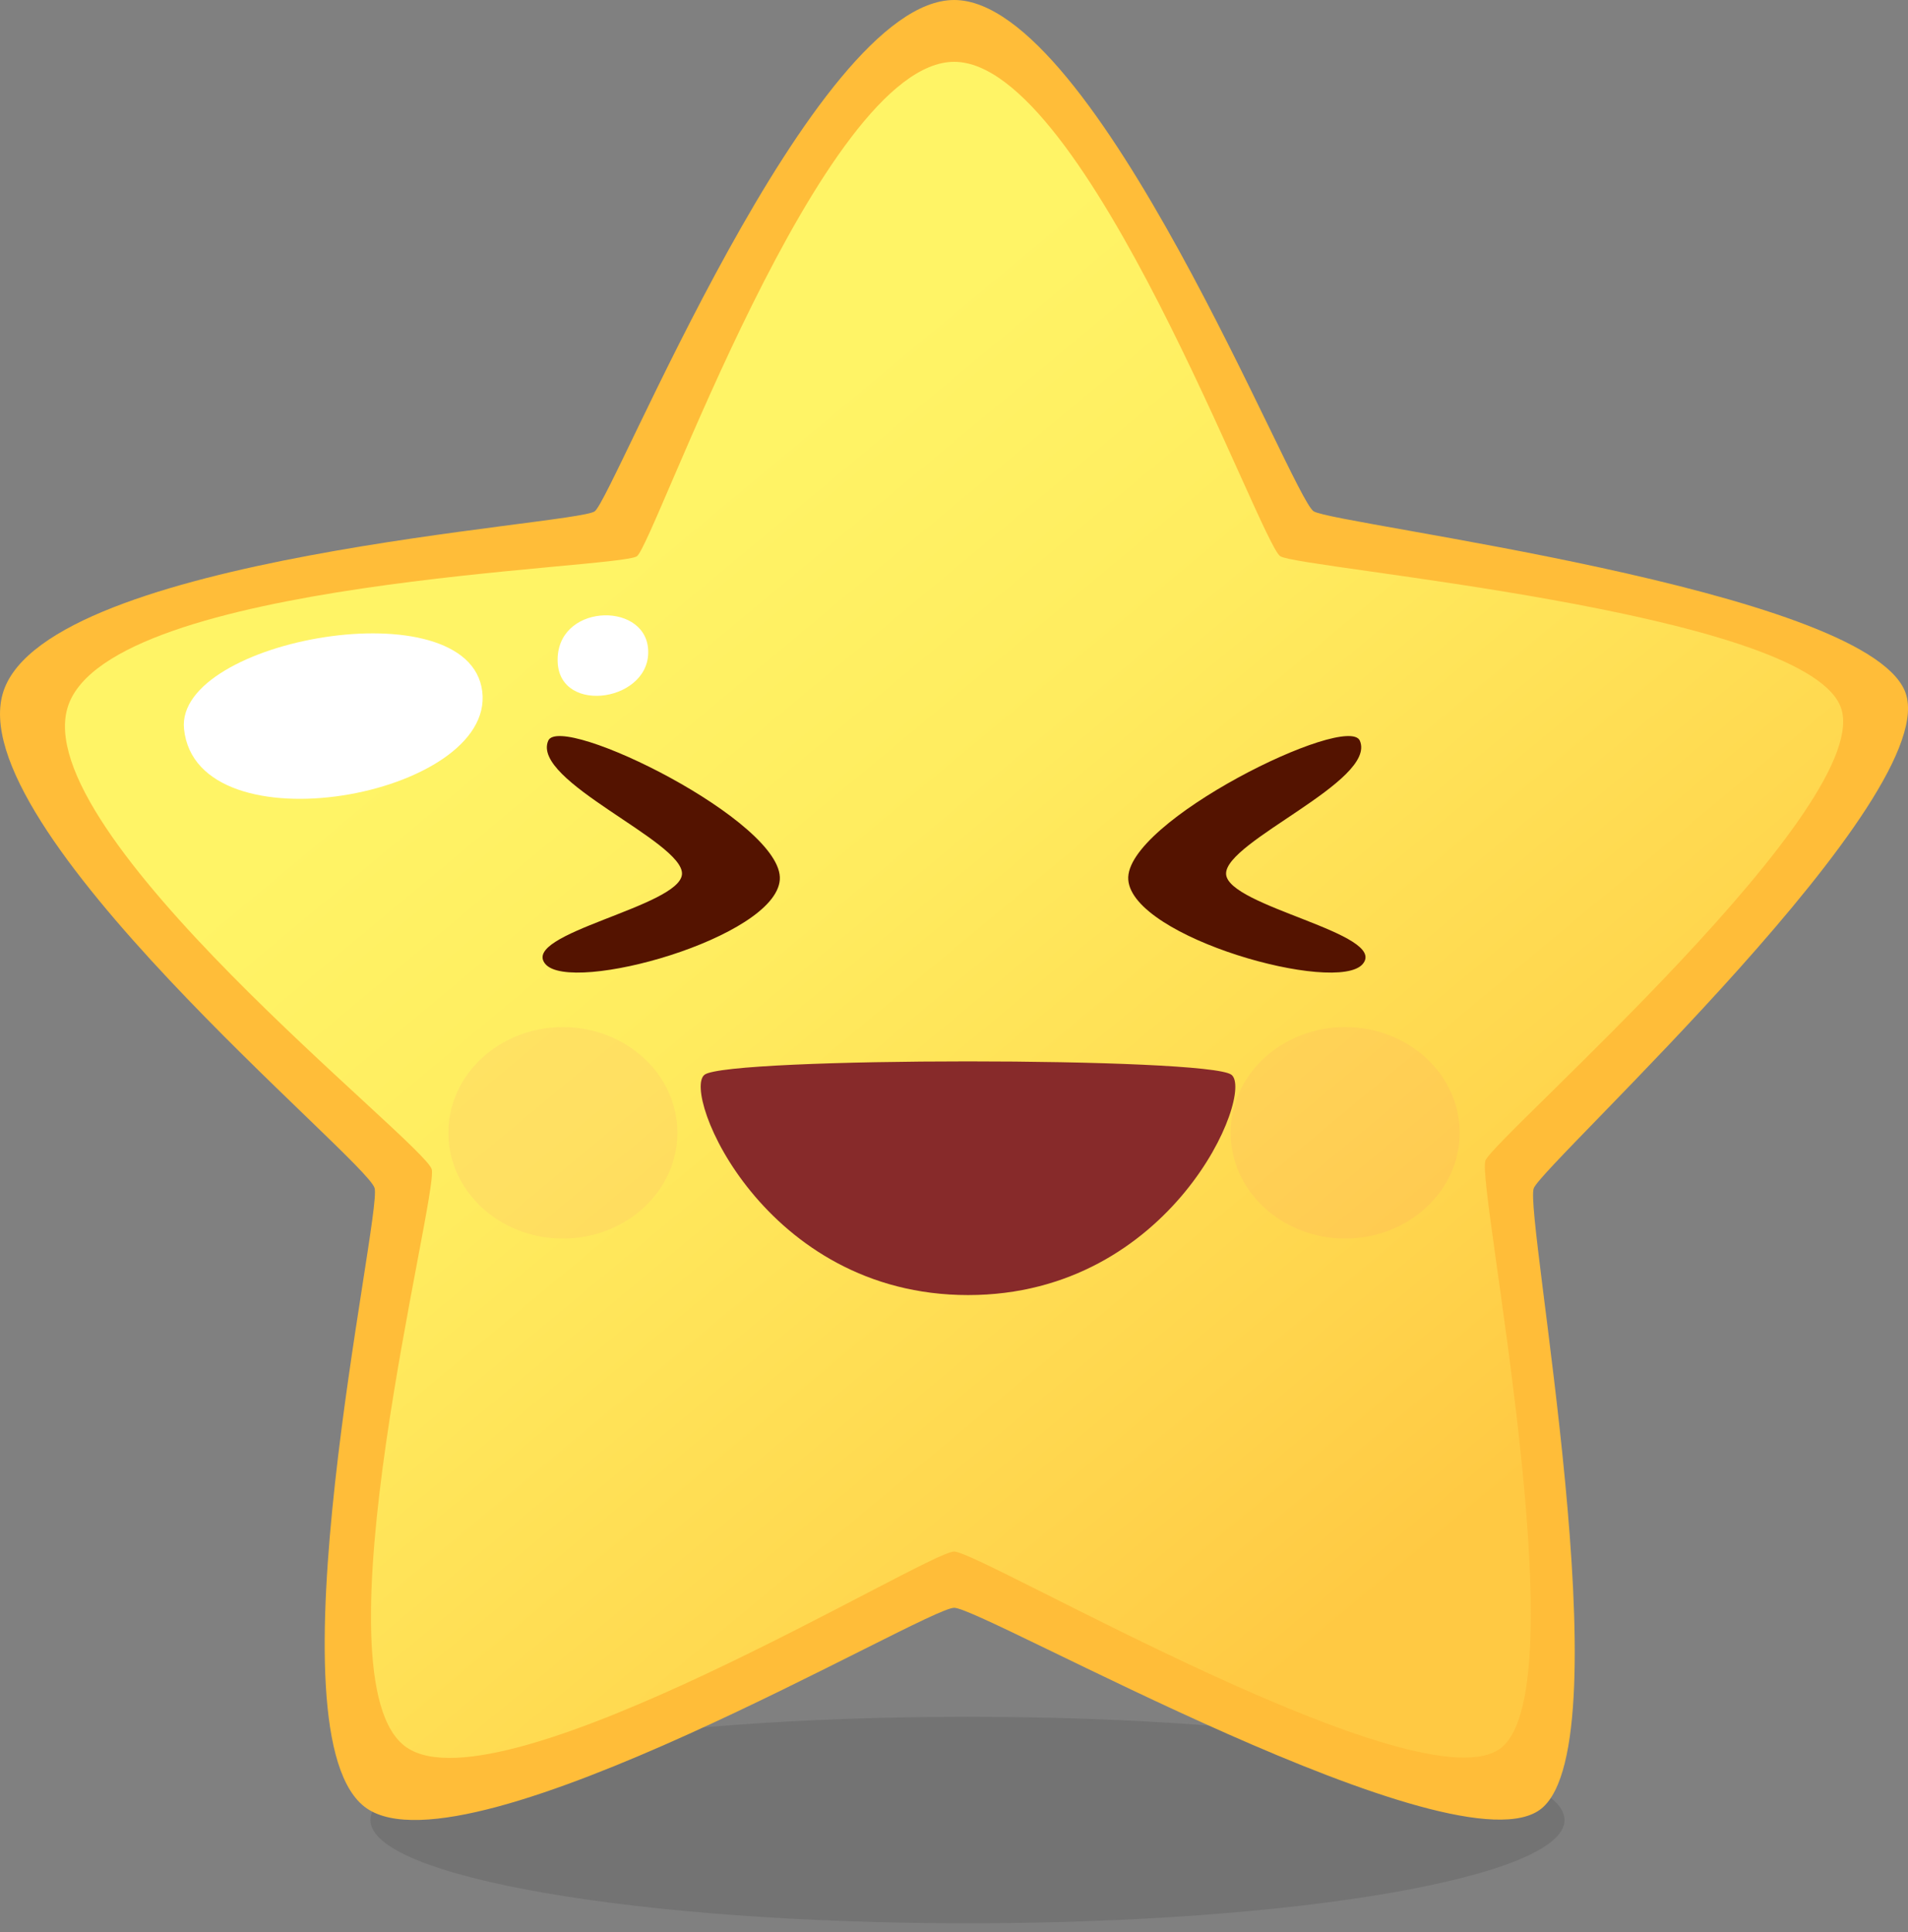 <svg width="80" height="81" viewBox="0 0 80 81" fill="none" xmlns="http://www.w3.org/2000/svg">
<rect x="0" y="0" width="80" height="81" fill="#808080" stroke="none"/>
<g clip-path="url(#clip0)">
<path opacity="0.1" d="M40.565 80.626C54.391 80.626 65.599 78.688 65.599 76.297C65.599 73.907 54.391 71.969 40.565 71.969C26.738 71.969 15.53 73.907 15.53 76.297C15.53 78.688 26.738 80.626 40.565 80.626Z" fill="black"/>
<path d="M40.007 0C45.962 0 54.17 20.87 55.08 21.435C55.989 22.002 78.035 24.668 79.863 28.956C81.691 33.244 64.729 48.755 64.309 49.811C63.888 50.866 68.127 72.921 64.641 75.809C61.154 78.695 41.224 67.407 40.009 67.401C38.794 67.394 19.669 78.755 15.377 75.809C11.085 72.862 16.018 51.005 15.708 49.811C15.398 48.618 -1.784 34.633 0.153 28.956C2.091 23.279 24.145 22.023 24.936 21.435C25.728 20.848 34.054 0 40.007 0Z" fill="#FFBD39"/>
<path d="M40.007 2.592C45.558 2.592 52.835 22.79 53.682 23.319C54.53 23.846 75.45 25.585 77.155 29.582C78.86 33.578 62.675 47.664 62.283 48.648C61.892 49.631 66.215 70.563 62.965 73.253C59.715 75.944 41.14 65.05 40.006 65.043C38.872 65.036 21.047 76 17.047 73.253C13.046 70.507 18.391 50.133 18.102 49.021C17.816 47.907 1.053 34.873 2.86 29.581C4.666 24.288 25.968 23.866 26.707 23.317C27.444 22.77 34.458 2.592 40.007 2.592Z" fill="url(#paint0_linear)"/>
<path d="M7.716 30.559C7.33 26.796 19.676 24.581 20.22 28.985C20.765 33.388 8.243 35.686 7.716 30.559Z" fill="white"/>
<path d="M23.382 27.75C23.289 25.329 26.979 25.182 27.171 27.167C27.386 29.39 23.467 30.013 23.382 27.75Z" fill="white"/>
<g opacity="0.6">
<g opacity="0.6">
<g opacity="0.6">
<g opacity="0.6">
<path opacity="0.6" d="M28.402 47.488C28.402 49.937 26.252 51.922 23.6 51.922C20.948 51.922 18.799 49.937 18.799 47.488C18.799 45.04 20.948 43.056 23.6 43.056C26.252 43.056 28.402 45.04 28.402 47.488Z" fill="#FF5F82"/>
</g>
<g opacity="0.6">
<path opacity="0.6" d="M61.203 47.488C61.203 49.937 59.053 51.922 56.401 51.922C53.749 51.922 51.6 49.937 51.6 47.488C51.6 45.04 53.749 43.056 56.401 43.056C59.053 43.056 61.203 45.04 61.203 47.488Z" fill="#FF5F82"/>
</g>
</g>
</g>
</g>
<path d="M29.542 45.053C30.529 44.308 50.631 44.308 51.629 45.053C52.628 45.798 49.155 54.291 40.59 54.291C32.026 54.29 28.557 45.797 29.542 45.053Z" fill="#872A2A"/>
<path d="M57.017 31.052C56.503 29.854 47.128 34.447 47.307 36.881C47.488 39.315 56.05 41.694 57.136 40.414C58.222 39.134 51.469 38.006 51.408 36.639C51.348 35.274 57.741 32.742 57.017 31.052Z" fill="#541300"/>
<path d="M22.986 31.052C23.501 29.854 32.877 34.447 32.696 36.881C32.515 39.315 23.952 41.694 22.867 40.414C21.781 39.134 28.534 38.006 28.595 36.639C28.655 35.274 22.262 32.742 22.986 31.052Z" fill="#541300"/>
</g>
<defs>
<linearGradient id="paint0_linear" x1="21.448" y1="20.598" x2="65.253" y2="73.219" gradientUnits="userSpaceOnUse">
<stop offset="0.043" stop-color="#FFF466"/>
<stop offset="0.075" stop-color="#FFF466"/>
<stop offset="0.315" stop-color="#FFEC5F"/>
<stop offset="0.692" stop-color="#FFD54D"/>
<stop offset="0.86" stop-color="#FFC943"/>
</linearGradient>
<clipPath id="clip0">
<rect width="80" height="80.626" fill="white"/>
</clipPath>
</defs>
</svg>

